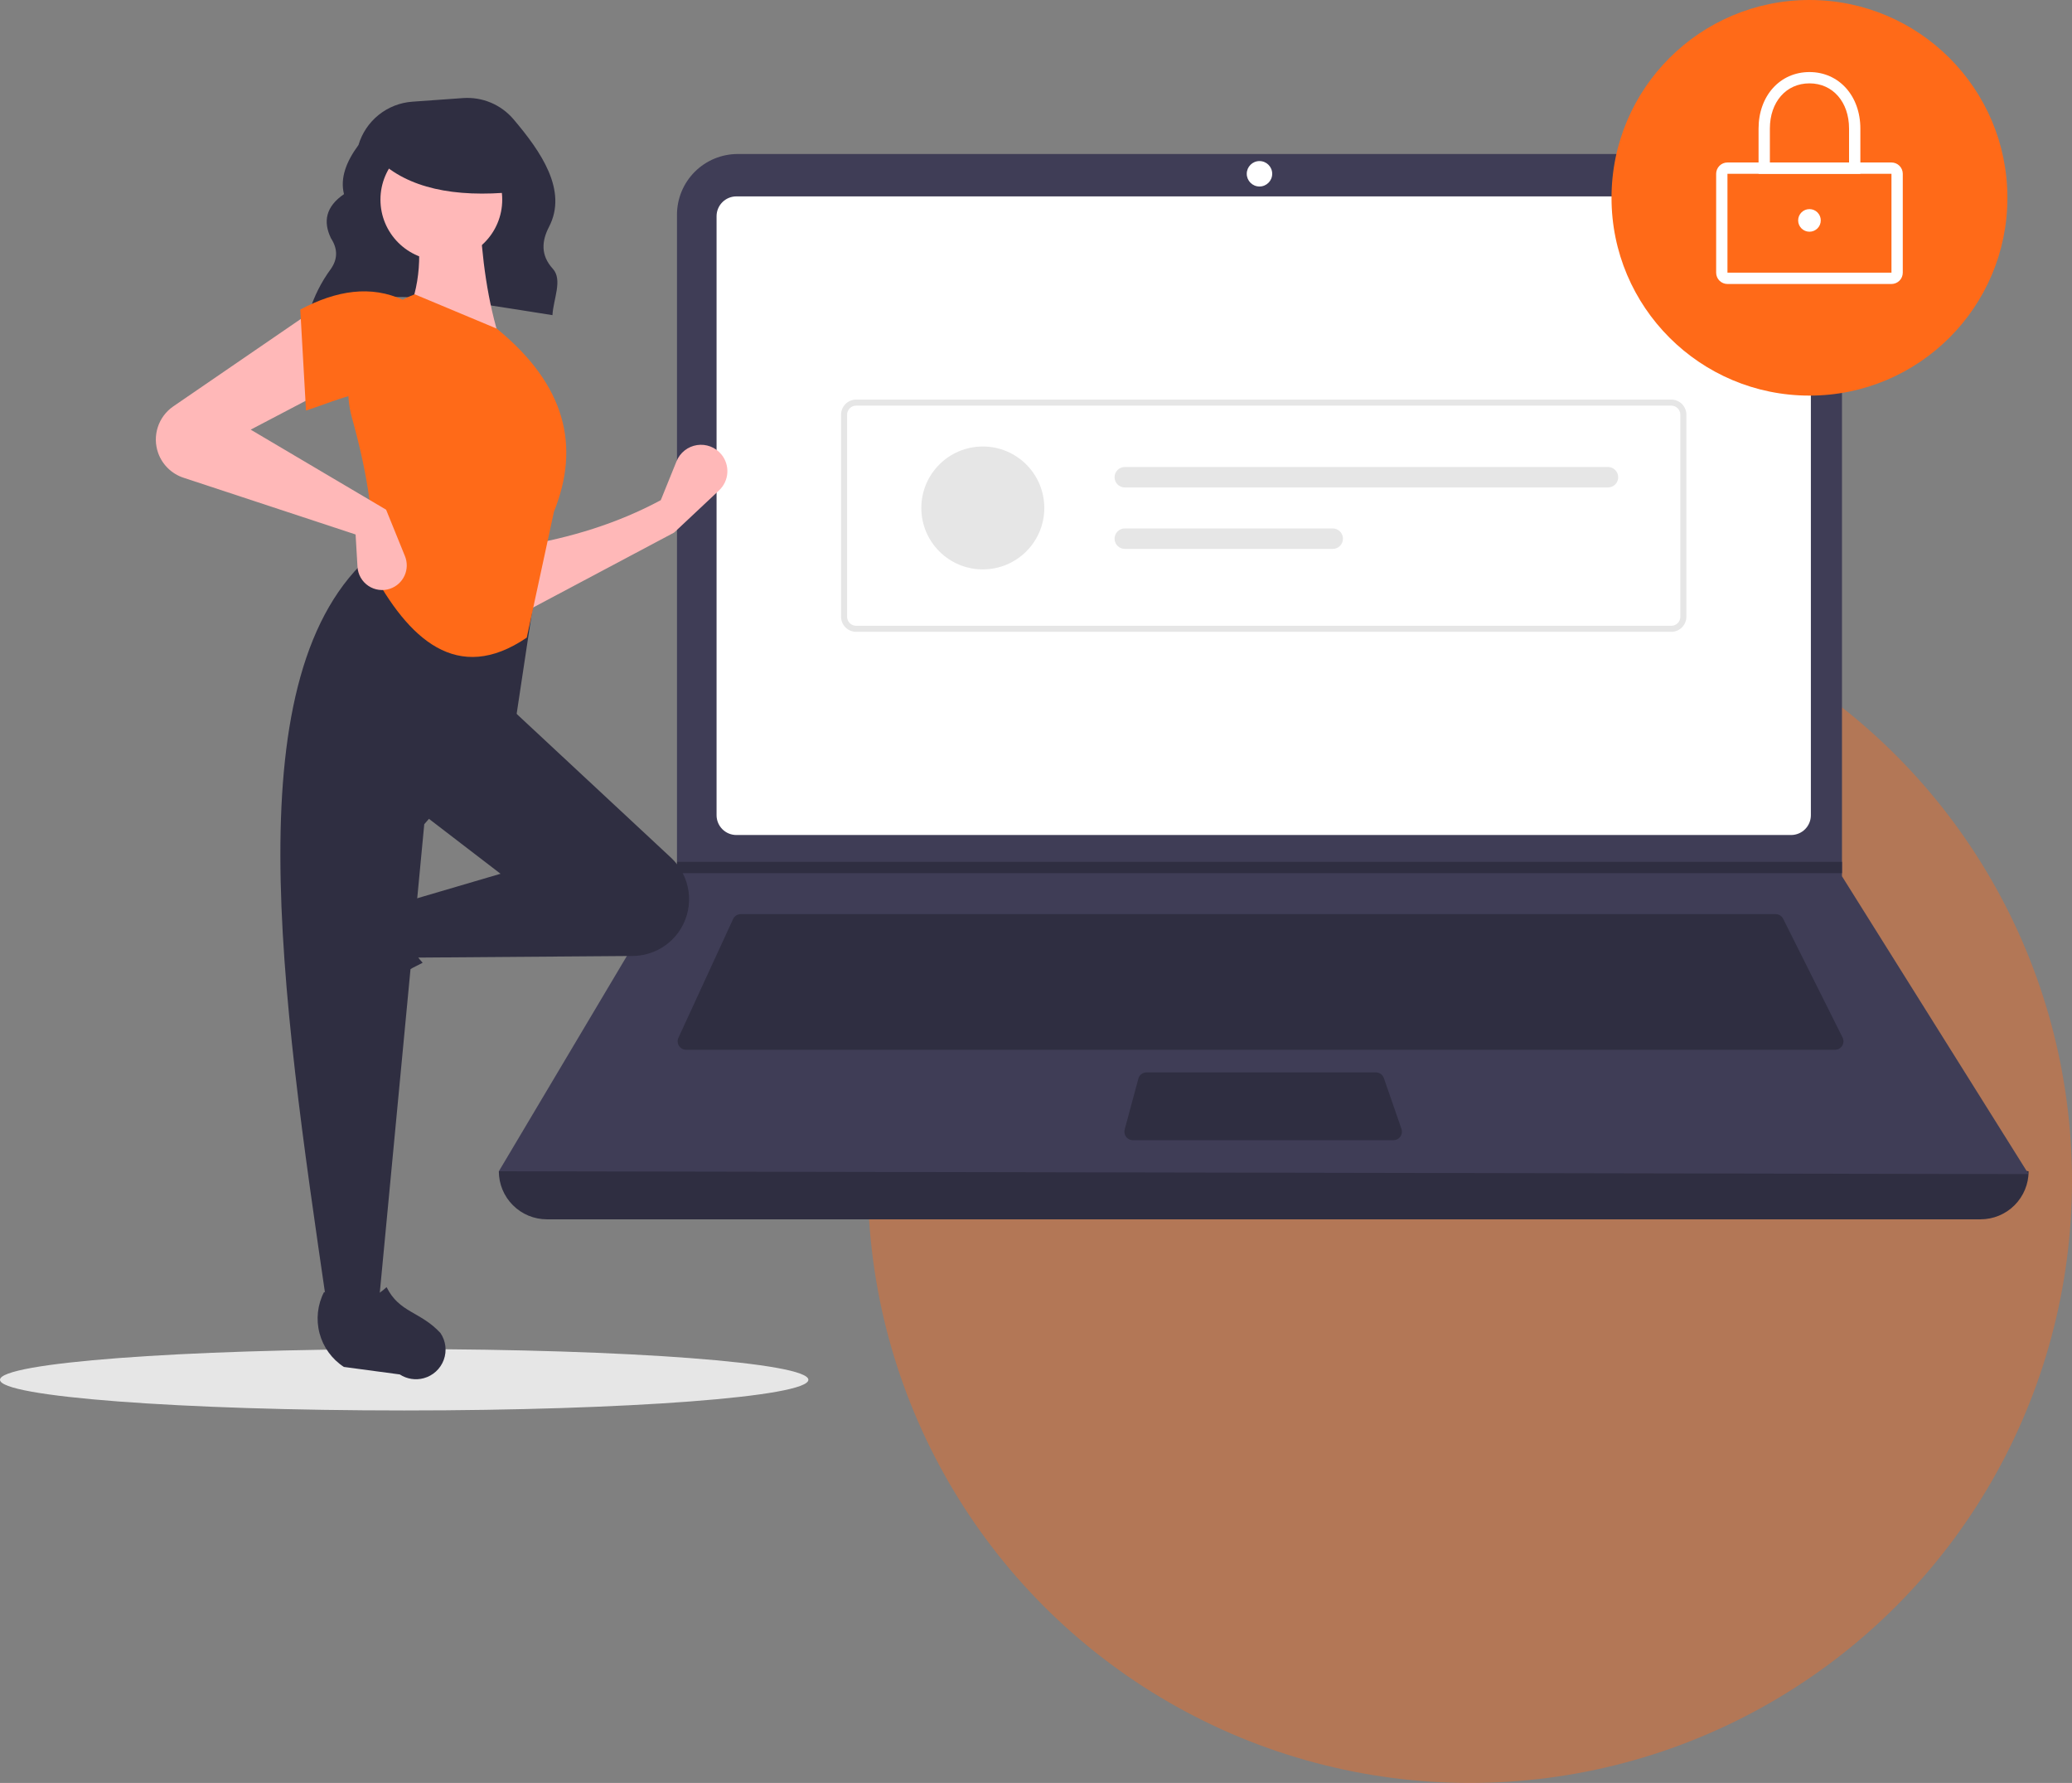 <svg width="573" height="493" viewBox="0 0 573 493" fill="none" xmlns="http://www.w3.org/2000/svg">
<rect x="0" y="0" width="573" height="493" fill="#808080" stroke="none"/>
<circle cx="406.5" cy="326.5" r="166.5" fill="#FF6A18" fill-opacity="0.4"/>
<g clip-path="url(#clip0_799_941)">
<path d="M111.776 390C173.507 390 223.551 386.202 223.551 381.518C223.551 376.833 173.507 373.035 111.776 373.035C50.044 373.035 0 376.833 0 381.518C0 386.202 50.044 390 111.776 390Z" fill="#E6E6E6"/>
<path d="M85.439 86.534C104.892 78.267 129.12 83.505 152.781 87.14C153.001 82.738 155.67 77.38 152.874 74.309C149.478 70.577 149.791 66.657 151.834 62.714C157.061 52.63 149.573 41.901 142.012 32.979C140.308 30.973 138.154 29.397 135.726 28.378C133.298 27.36 130.663 26.928 128.036 27.118L114.031 28.118C110.623 28.361 107.37 29.638 104.709 31.779C102.047 33.92 100.103 36.822 99.137 40.096C95.793 44.641 94.003 49.173 95.13 53.681C90.121 57.102 89.279 61.23 91.53 65.885C93.439 68.816 93.418 71.668 91.443 74.442C88.849 77.978 86.862 81.921 85.564 86.11L85.439 86.534Z" fill="#2F2E41"/>
<path d="M547.707 337.149H151.245C147.719 337.149 144.338 335.749 141.845 333.258C139.351 330.767 137.951 327.389 137.951 323.866C281.668 307.177 422.685 307.177 561 323.866C561 327.389 559.6 330.767 557.107 333.258C554.613 335.749 551.232 337.149 547.707 337.149Z" fill="#2F2E41"/>
<path d="M561 324.647L137.951 323.866L186.981 241.434L187.215 241.044V59.374C187.215 57.169 187.65 54.986 188.494 52.948C189.339 50.911 190.577 49.06 192.137 47.501C193.697 45.941 195.55 44.705 197.589 43.861C199.628 43.017 201.813 42.583 204.02 42.583H492.585C494.792 42.583 496.977 43.017 499.016 43.861C501.055 44.705 502.908 45.941 504.468 47.501C506.029 49.06 507.266 50.911 508.111 52.948C508.955 54.986 509.39 57.169 509.39 59.374V242.294L561 324.647Z" fill="#3F3D56"/>
<path d="M203.637 54.303C202.186 54.305 200.794 54.882 199.768 55.907C198.742 56.932 198.165 58.322 198.163 59.773V225.417C198.165 226.867 198.742 228.257 199.768 229.283C200.794 230.308 202.186 230.885 203.637 230.886H495.314C496.765 230.885 498.157 230.308 499.183 229.282C500.209 228.257 500.786 226.867 500.788 225.417V59.773C500.786 58.323 500.209 56.932 499.183 55.907C498.157 54.882 496.765 54.305 495.314 54.303H203.637Z" fill="white"/>
<path d="M204.859 252.764C204.411 252.765 203.972 252.893 203.594 253.135C203.216 253.377 202.916 253.721 202.728 254.128L187.62 286.945C187.456 287.302 187.384 287.694 187.411 288.086C187.438 288.479 187.564 288.858 187.776 289.189C187.988 289.52 188.28 289.792 188.625 289.981C188.971 290.169 189.358 290.268 189.751 290.268H507.457C507.857 290.268 508.25 290.166 508.599 289.972C508.948 289.777 509.242 289.496 509.452 289.156C509.662 288.817 509.782 288.429 509.8 288.029C509.818 287.63 509.733 287.233 509.555 286.876L493.133 254.06C492.939 253.669 492.64 253.341 492.269 253.112C491.899 252.883 491.471 252.763 491.035 252.764H204.859Z" fill="#2F2E41"/>
<path d="M348.302 51.569C350.246 51.569 351.821 49.994 351.821 48.053C351.821 46.111 350.246 44.536 348.302 44.536C346.359 44.536 344.783 46.111 344.783 48.053C344.783 49.994 346.359 51.569 348.302 51.569Z" fill="white"/>
<path d="M317.075 296.519C316.559 296.52 316.058 296.69 315.648 297.003C315.239 297.317 314.944 297.756 314.81 298.253L311.02 312.317C310.926 312.665 310.914 313.029 310.984 313.382C311.054 313.735 311.204 314.067 311.423 314.353C311.642 314.638 311.924 314.87 312.247 315.029C312.57 315.188 312.925 315.271 313.285 315.271H385.355C385.729 315.271 386.097 315.182 386.43 315.011C386.762 314.839 387.049 314.591 387.266 314.287C387.482 313.982 387.623 313.63 387.676 313.26C387.73 312.891 387.693 312.513 387.571 312.16L382.699 298.096C382.539 297.636 382.24 297.236 381.842 296.954C381.445 296.671 380.97 296.519 380.482 296.519H317.075Z" fill="#2F2E41"/>
<path d="M509.389 238.309V241.434H186.981L187.223 241.044V238.309H509.389Z" fill="#2F2E41"/>
<path d="M500.397 109.388C530.628 109.388 555.135 84.9 555.135 54.694C555.135 24.487 530.628 0 500.397 0C470.166 0 445.658 24.487 445.658 54.694C445.658 84.9 470.166 109.388 500.397 109.388Z" fill="#FF6A18"/>
<path d="M523.074 78.525H477.719C476.89 78.524 476.095 78.194 475.509 77.609C474.922 77.023 474.592 76.228 474.592 75.399V48.053C474.592 47.224 474.922 46.429 475.509 45.843C476.095 45.258 476.89 44.928 477.719 44.927H523.074C523.903 44.928 524.698 45.258 525.285 45.843C525.871 46.429 526.201 47.224 526.202 48.053V75.399C526.201 76.228 525.871 77.023 525.285 77.609C524.699 78.195 523.903 78.524 523.074 78.525ZM477.719 48.053V75.399H523.076L523.074 48.053L477.719 48.053Z" fill="white"/>
<path d="M514.472 48.053H486.321V35.551C486.321 26.496 492.241 19.924 500.397 19.924C508.553 19.924 514.472 26.496 514.472 35.551L514.472 48.053ZM489.449 44.927H511.345V35.551C511.345 28.19 506.843 23.05 500.397 23.05C493.951 23.05 489.449 28.191 489.449 35.551L489.449 44.927Z" fill="white"/>
<path d="M500.397 64.07C502.124 64.07 503.525 62.671 503.525 60.945C503.525 59.218 502.124 57.819 500.397 57.819C498.669 57.819 497.269 59.218 497.269 60.945C497.269 62.671 498.669 64.07 500.397 64.07Z" fill="white"/>
<path d="M462.185 174.701H236.766C235.659 174.7 234.598 174.26 233.816 173.478C233.033 172.696 232.593 171.636 232.592 170.53V114.659C232.593 113.553 233.033 112.493 233.816 111.711C234.598 110.929 235.659 110.489 236.766 110.488H462.185C463.292 110.489 464.353 110.929 465.135 111.711C465.918 112.493 466.358 113.553 466.359 114.659V170.53C466.358 171.636 465.918 172.696 465.135 173.478C464.353 174.26 463.292 174.7 462.185 174.701ZM236.766 112.156C236.102 112.157 235.465 112.421 234.996 112.89C234.526 113.359 234.262 113.996 234.262 114.659V170.53C234.262 171.194 234.526 171.83 234.996 172.299C235.465 172.768 236.102 173.032 236.766 173.033H462.185C462.849 173.032 463.486 172.768 463.955 172.299C464.425 171.83 464.689 171.194 464.689 170.53V114.659C464.689 113.996 464.425 113.359 463.955 112.89C463.486 112.421 462.849 112.157 462.185 112.156L236.766 112.156Z" fill="#E6E6E6"/>
<path d="M271.791 157.442C281.183 157.442 288.796 149.835 288.796 140.451C288.796 131.067 281.183 123.46 271.791 123.46C262.4 123.46 254.787 131.067 254.787 140.451C254.787 149.835 262.4 157.442 271.791 157.442Z" fill="#E6E6E6"/>
<path d="M311.064 129.124C310.691 129.123 310.322 129.196 309.978 129.338C309.633 129.48 309.32 129.689 309.057 129.952C308.793 130.215 308.584 130.527 308.441 130.871C308.299 131.215 308.225 131.583 308.225 131.956C308.225 132.328 308.299 132.697 308.441 133.04C308.584 133.384 308.793 133.697 309.057 133.96C309.32 134.223 309.633 134.431 309.978 134.573C310.322 134.715 310.691 134.788 311.064 134.787H444.669C445.421 134.787 446.142 134.489 446.673 133.958C447.205 133.427 447.503 132.707 447.503 131.956C447.503 131.205 447.205 130.484 446.673 129.953C446.142 129.422 445.421 129.124 444.669 129.124H311.064Z" fill="#E6E6E6"/>
<path d="M311.064 146.115C310.312 146.115 309.591 146.413 309.06 146.944C308.528 147.475 308.229 148.195 308.229 148.946C308.229 149.697 308.528 150.418 309.06 150.949C309.591 151.48 310.312 151.778 311.064 151.778H368.554C369.306 151.778 370.027 151.48 370.558 150.949C371.09 150.418 371.388 149.697 371.388 148.946C371.388 148.195 371.09 147.475 370.558 146.944C370.027 146.413 369.306 146.115 368.554 146.115H311.064Z" fill="#E6E6E6"/>
<path d="M186.426 147.26L144.755 169.396L144.228 150.949C157.829 148.681 170.769 144.731 182.734 138.3L187.092 127.542C187.567 126.369 188.338 125.341 189.331 124.556C190.324 123.772 191.505 123.259 192.756 123.069C194.007 122.878 195.286 123.015 196.468 123.467C197.65 123.92 198.694 124.672 199.498 125.649C200.673 127.079 201.261 128.901 201.141 130.748C201.022 132.595 200.205 134.327 198.855 135.594L186.426 147.26Z" fill="#FFB8B8"/>
<path d="M84.608 275.065C84.304 273.951 84.24 272.785 84.419 271.644C84.598 270.503 85.017 269.414 85.648 268.446L94.802 254.409C96.967 251.089 100.289 248.691 104.124 247.68C107.958 246.67 112.032 247.118 115.554 248.939C111.707 255.482 112.244 261.222 116.883 266.21C109.681 269.723 103.024 274.257 97.12 279.672C96.042 280.406 94.804 280.873 93.509 281.032C92.215 281.192 90.9 281.04 89.676 280.589C88.452 280.138 87.354 279.401 86.472 278.441C85.591 277.48 84.952 276.322 84.608 275.065Z" fill="#2F2E41"/>
<path d="M188.324 256.711C186.939 259.018 184.984 260.93 182.646 262.265C180.308 263.599 177.666 264.31 174.974 264.331L114.162 264.791L111.525 249.507L138.426 241.601L115.745 224.209L140.536 195.221L185.564 237.155C188.196 239.606 189.906 242.886 190.409 246.445C190.911 250.005 190.175 253.629 188.324 256.711Z" fill="#2F2E41"/>
<path d="M104.668 361.24H90.426C77.639 273.661 64.623 185.837 103.085 153.057L148.448 160.436L142.646 198.91L117.327 227.898L104.668 361.24Z" fill="#2F2E41"/>
<path d="M117.187 381.079C116.072 381.383 114.905 381.448 113.764 381.269C112.622 381.09 111.531 380.672 110.563 380.041L95.099 377.964C91.777 375.801 89.376 372.482 88.365 368.651C87.353 364.819 87.801 360.749 89.623 357.229C96.172 361.072 101.916 360.536 106.908 355.9C110.436 363.017 116.247 362.583 121.798 368.578C122.533 369.655 122.999 370.892 123.159 372.186C123.318 373.479 123.166 374.792 122.715 376.015C122.264 377.239 121.527 378.336 120.566 379.217C119.604 380.098 118.446 380.736 117.187 381.079Z" fill="#2F2E41"/>
<path d="M138.426 94.555L112.052 88.231C116.432 79.272 116.793 69.304 114.69 58.717L132.624 58.189C133.186 71.355 134.886 83.655 138.426 94.555Z" fill="#FFB8B8"/>
<path d="M145.674 176.305C126.475 189.377 112.91 176.752 102.558 157.274C103.996 145.355 101.667 131.091 97.353 115.593C95.435 108.757 96.151 101.45 99.361 95.116C102.57 88.782 108.04 83.881 114.69 81.379L137.371 90.866C156.63 106.552 160.421 123.543 153.195 141.463L145.674 176.305Z" fill="#FF6A18"/>
<path d="M90.426 107.732L69.327 118.8L106.778 140.935L111.989 153.779C112.336 154.636 112.506 155.555 112.486 156.48C112.467 157.405 112.26 158.316 111.876 159.158C111.493 160 110.942 160.755 110.258 161.377C109.573 162 108.768 162.476 107.893 162.778C106.898 163.121 105.837 163.229 104.794 163.093C103.75 162.958 102.752 162.583 101.878 161.998C101.003 161.413 100.276 160.634 99.754 159.722C99.231 158.809 98.927 157.788 98.865 156.738L98.338 147.787L50.739 132.092C49.135 131.563 47.673 130.677 46.463 129.5C45.252 128.323 44.326 126.886 43.754 125.298C42.92 122.984 42.878 120.459 43.634 118.118C44.389 115.777 45.9 113.752 47.93 112.361L86.206 86.123L90.426 107.732Z" fill="#FFB8B8"/>
<path d="M111.525 109.84C102.725 105.987 94.724 110.172 84.624 113.529L83.041 85.596C93.07 80.255 102.632 78.815 111.525 82.961L111.525 109.84Z" fill="#FF6A18"/>
<path d="M122.051 72.026C131.351 72.026 138.89 64.493 138.89 55.201C138.89 45.909 131.351 38.376 122.051 38.376C112.751 38.376 105.212 45.909 105.212 55.201C105.212 64.493 112.751 72.026 122.051 72.026Z" fill="#FFB8B8"/>
<path d="M142.195 53.078C125.524 54.71 112.82 51.985 104.701 44.228V37.981H140.781L142.195 53.078Z" fill="#2F2E41"/>
</g>
<defs>
<clipPath id="clip0_799_941">
<rect width="561" height="390" fill="white"/>
</clipPath>
</defs>
</svg>
